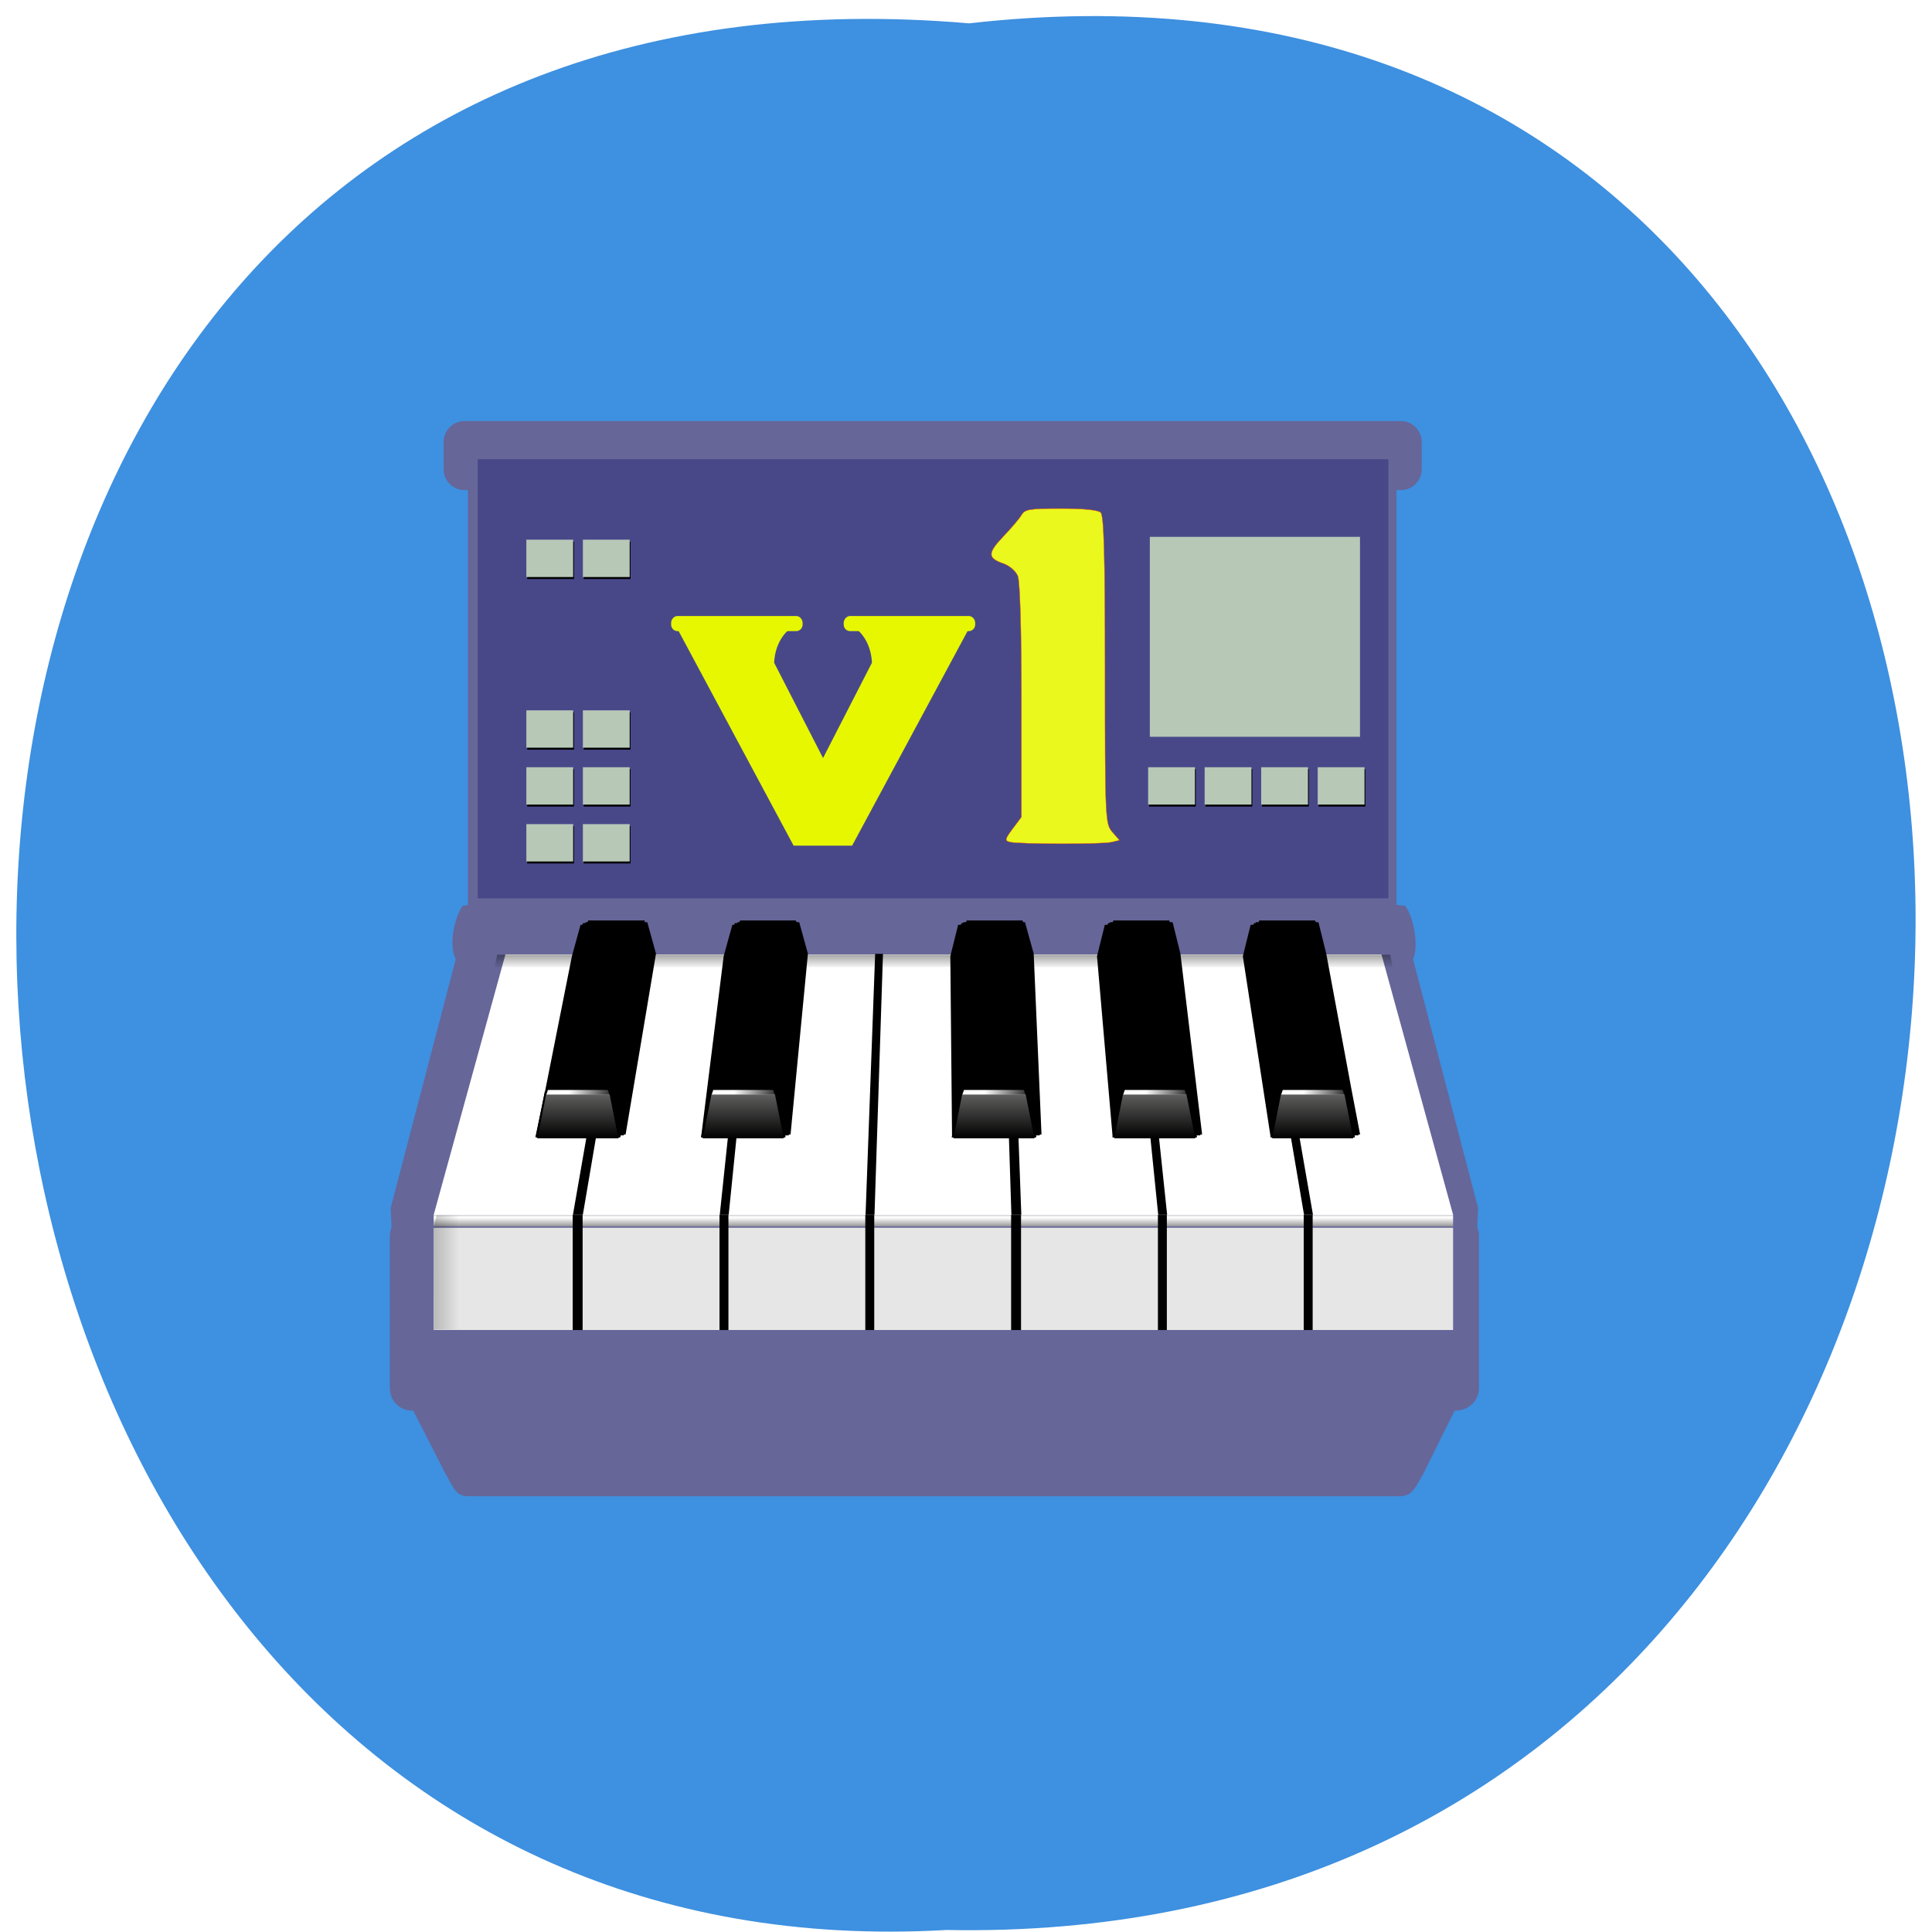 <svg xmlns="http://www.w3.org/2000/svg" xmlns:xlink="http://www.w3.org/1999/xlink" viewBox="0 0 256 256"><defs><path d="m 245.46 129.52 l -97.89 -96.9 c -5.556 -5.502 -16.222 -11.873 -23.7 -14.16 l -39.518 -12.08 c -7.479 -2.286 -18.1 0.391 -23.599 5.948 l -13.441 13.578 c -5.5 5.559 -14.502 14.653 -20 20.21 l -13.44 13.579 c -5.5 5.558 -8.07 16.206 -5.706 23.658 l 12.483 39.39 c 2.363 7.456 8.843 18.06 14.399 23.556 l 97.89 96.9 c 5.558 5.502 14.605 5.455 20.1 -0.101 l 36.26 -36.63 c 5.504 -5.559 14.503 -14.651 20 -20.21 l 36.26 -36.629 c 5.502 -5.56 5.455 -14.606 -0.101 -20.11 z m -178.09 -50.74 c -7.198 0 -13.03 -5.835 -13.03 -13.03 0 -7.197 5.835 -13.03 13.03 -13.03 7.197 0 13.03 5.835 13.03 13.03 -0.001 7.198 -5.836 13.03 -13.03 13.03 z" id="0"/><use id="1" xlink:href="#0"/><use id="2" xlink:href="#5"/><path d="m -32.49 32.24 h 1.886 l 0.049 0.144 h -1.985 z" id="3"/><path d="m -32.589 32.29 h 2.084 l 0.287 1.437 h -2.659 z" id="4"/><path id="5" d="m -32.546 32.376 h 1.999 l 0.276 1.379 h -2.551 z"/><clipPath id="6"><use xlink:href="#0"/></clipPath><clipPath clip-path="url(#6)"><use xlink:href="#1"/></clipPath><clipPath><path d="m 42.909 -379.28 a 0.696 0.696 0 0 0 -0.515 0.606 c -0.181 1.501 -1.449 3.056 -3.273 3.243 a 0.696 0.696 0 0 0 -0.636 0.697 v 4.546 a 0.696 0.696 0 0 0 0.697 0.697 h 3.212 v 24.21 l -5.273 1.727 a 0.696 0.696 0 0 0 -0.485 0.667 v 1.394 a 0.696 0.696 0 0 0 0.697 0.697 h 5.758 h 9.819 h 5.758 a 0.696 0.696 0 0 0 0.697 -0.697 v -1.394 a 0.696 0.696 0 0 0 -0.485 -0.667 l -5.273 -1.727 v -30.03 v -3.273 a 0.696 0.696 0 0 0 -0.697 -0.697 h -9.819 a 0.696 0.696 0 0 0 -0.121 0 0.696 0.696 0 0 0 -0.061 0 z"/></clipPath><clipPath clip-path="url(#6)"><use xlink:href="#1"/></clipPath><filter id="9" color-interpolation-filters="sRGB" height="1.248" width="1.027" y="-0.124" x="-0.013"><feGaussianBlur stdDeviation="0.171"/></filter><filter id="A" color-interpolation-filters="sRGB"><feGaussianBlur stdDeviation="0.186"/></filter><filter id="8" color-interpolation-filters="sRGB" height="1.355" width="1.026" y="-0.178" x="-0.013"><feGaussianBlur stdDeviation="0.011"/></filter><filter id="7" color-interpolation-filters="sRGB"><feGaussianBlur stdDeviation="0.041"/></filter><linearGradient gradientUnits="userSpaceOnUse" xlink:href="#G" id="F" x2="702.8" x1="701.88"/><linearGradient gradientUnits="userSpaceOnUse" id="E" y2="-209.99" x2="0" y1="-211.52"><stop/><stop stop-color="#fff" offset="0.5"/><stop offset="1"/></linearGradient><linearGradient gradientUnits="userSpaceOnUse" xlink:href="#G" id="D" y2="-219.5" x2="0" y1="-220.06"/><linearGradient id="C" gradientUnits="userSpaceOnUse" x1="-30.22" y1="32.356" x2="-31.794" y2="32.04"><stop stop-opacity="0" stop-color="#fff"/><stop stop-color="#fff" offset="1"/></linearGradient><linearGradient id="B" gradientUnits="userSpaceOnUse" y1="33.755" x2="0" y2="30.928"><stop/><stop stop-color="#c1c3c0" offset="1"/></linearGradient><linearGradient id="G"><stop/><stop stop-opacity="0" offset="1"/></linearGradient></defs><g color="#000"><path d="m 128.42 795.13 c 168.87 -19.553 166.53 260.33 -3.01 257.01 -157.67 9.224 -171.9 -272.26 3.01 -257.01 z" fill="#3e90e0" transform="matrix(1 0 0 0.983 0 -778.52)"/></g><g transform="matrix(3.745 0 0 3.769 50.42 51.12)"><g transform="translate(-700 240)"><path d="m 702.97 -238.76 c -0.408 0 -0.737 0.329 -0.737 0.737 v 0.952 c 0 0.408 0.329 0.737 0.737 0.737 h 0.123 v 14.585 l -0.184 0.031 c 0 0 -0.243 0.296 -0.338 0.952 -0.094 0.656 0.092 0.921 0.092 0.921 l -2.303 8.751 l 0.031 0.676 c -0.039 0.099 -0.061 0.193 -0.061 0.307 v 5.343 c 0 0.455 0.344 0.798 0.798 0.798 h 0.031 l 1.136 2.211 c 0.261 0.433 0.344 0.798 0.798 0.798 h 32.978 c 0.455 0 0.569 -0.365 0.829 -0.798 l 1.105 -2.211 h 0.031 c 0.455 0 0.829 -0.344 0.829 -0.798 v -5.343 c 0 -0.114 -0.019 -0.208 -0.061 -0.307 l 0.031 -0.676 l -2.303 -8.751 c 0 0 0.156 -0.265 0.061 -0.921 -0.094 -0.656 -0.338 -0.952 -0.338 -0.952 l -0.307 -0.031 v -14.585 h 0.154 c 0.408 0 0.737 -0.329 0.737 -0.737 v -0.952 c 0 -0.408 -0.329 -0.737 -0.737 -0.737 z" fill="#669"/><path d="m 703.44 -237.42 v 15.439 h 32.22 v -15.439 z" opacity="0.3" fill="#006"/><path d="m 701.88 -210.4 h 36.07 v 3.595 h -36.07 z" fill="#e6e6e6"/><path d="m 701.88 -210.85 h 36.07 v 0.4 h -36.07 z" fill="url(#E)"/><path d="m 706.8 -210.86 v 4.057 h 0.351 v -4.057 z m 5.194 0 v 4.057 h 0.316 v -4.057 z m 5.159 0 v 4.057 h 0.316 v -4.057 z m 5.159 0 v 4.057 h 0.351 v -4.057 z m 5.194 0 v 4.057 h 0.316 v -4.057 z m 5.159 0 v 4.057 h 0.316 v -4.057 z"/><path d="m 704.42 -220.01 h 30.996 l 2.535 9.158 h -36.07 z" fill="#fff"/><path d="m 704.13,-220 -0.094,0.438 h 31.781 L 735.723,-220 h -31.594" opacity="0.397" fill="url(#D)"/><path d="m 708.42,-220.03 -1.612,9.173 h 0.351 l 1.569,-9.173 z m 4.556,0 -0.973,9.173 h 0.316 l 0.934,-9.173 z m 4.525,0 -0.339,9.173 h 0.316 l 0.3,-9.173 z m 4.525,0 0.296,9.173 h 0.351 l -0.339,-9.173 z m 4.556,0 0.934,9.173 h 0.316 l -0.973,-9.173 z m 4.525,0 1.569,9.173 h 0.316 l -1.607,-9.173 z"/><path transform="matrix(0.983 0 0 0.983 267.92 15.483)" d="m 447.03,-240.78 -0.031,0.063 h -0.063 l -0.313,1.125 -0.969,4.844 -0.344,1.625 h 0.063 v 0.031 h 2.938 v -0.031 h 0.063 l 1.094,-6.469 -0.313,-1.125 h -0.094 v -0.063 h -2.031 z m 5.469,0 -0.031,0.063 h -0.063 l -0.313,1.125 -0.813,6.469 h 0.063 v 0.031 h 2.906 v -0.031 h 0.063 l 0.625,-6.469 -0.313,-1.125 h -0.094 l -0.031,-0.063 h -2 z m 8.156,0 -0.031,0.063 h -0.094 l -0.281,1.125 0.063,6.469 h 0.063 v 0.031 h 2.906 v -0.031 h 0.063 l -0.281,-6.469 -0.313,-1.125 h -0.063 l -0.031,-0.063 h -2 z m 5.281,0 -0.031,0.063 h -0.094 l -0.281,1.125 0.563,6.469 h 0.063 v 0.031 h 2.906 v -0.031 h 0.063 l -0.781,-6.469 -0.281,-1.125 h -0.094 l -0.031,-0.063 h -2 z m 5.25,0 -0.031,0.063 h -0.094 l -0.281,1.125 1,6.469 h 0.063 v 0.031 h 2.906 v -0.031 h 0.063 l -0.313,-1.625 -0.906,-4.844 -0.281,-1.125 h -0.094 l -0.031,-0.063 h -2 z" filter="url(#A)"/><path d="m 712.54,-221.11 -0.031,0.061 h -0.061 l -0.307,1.105 -0.798,6.356 h 0.061 v 0.031 h 2.856 v -0.031 h 0.061 l 0.614,-6.356 -0.307,-1.105 h -0.092 l -0.031,-0.061 z"/><path d="m 720.56,-221.11 -0.031,0.061 h -0.092 l -0.276,1.105 0.061,6.356 h 0.061 v 0.031 h 2.856 v -0.031 h 0.061 l -0.276,-6.356 -0.307,-1.105 h -0.061 l -0.031,-0.061 z"/><path d="m 725.75,-221.11 -0.031,0.061 h -0.092 l -0.276,1.105 0.553,6.356 h 0.061 v 0.031 h 2.856 v -0.031 h 0.061 l -0.768,-6.356 -0.276,-1.105 h -0.092 l -0.031,-0.061 z"/><path d="m 730.91,-221.11 -0.031,0.061 h -0.092 l -0.276,1.105 0.983,6.356 h 0.061 v 0.031 h 2.856 v -0.031 h 0.061 l -0.307,-1.597 -0.89,-4.759 -0.276,-1.105 h -0.092 l -0.031,-0.061 z"/><path d="m 707.17,-221.11 -0.031,0.061 h -0.061 l -0.307,1.105 -0.952,4.759 -0.338,1.597 h 0.061 v 0.031 h 2.886 v -0.031 h 0.061 l 1.075,-6.356 -0.307,-1.105 h -0.092 v -0.061 z"/><g transform="matrix(1.123 0 0 1.123 742.41 -251.45)"><use xlink:href="#4" width="1" height="1" filter="url(#7)"/><use fill="url(#B)" xlink:href="#5"/><use xlink:href="#3" width="1" height="1" fill="url(#C)" filter="url(#8)"/></g><g transform="matrix(1.123 0 0 1.123 748.26 -251.45)"><use xlink:href="#4" width="1" height="1" filter="url(#7)"/><use fill="url(#B)" xlink:href="#5"/><use xlink:href="#3" width="1" height="1" fill="url(#C)" filter="url(#8)"/></g><g transform="matrix(1.123 0 0 1.123 757.13 -251.45)"><use xlink:href="#4" width="1" height="1" filter="url(#7)"/><use xlink:href="#2" width="1" height="1" fill="url(#B)"/><use xlink:href="#3" width="1" height="1" fill="url(#C)" filter="url(#8)"/></g><g transform="matrix(1.123 0 0 1.123 762.82 -251.45)"><use xlink:href="#4" width="1" height="1" filter="url(#7)"/><use xlink:href="#2" width="1" height="1" fill="url(#B)"/><use xlink:href="#3" width="1" height="1" fill="url(#C)" filter="url(#8)"/></g><g transform="matrix(1.123 0 0 1.123 768.41 -251.45)"><use xlink:href="#4" width="1" height="1" filter="url(#7)"/><use xlink:href="#2" width="1" height="1" fill="url(#B)"/><use xlink:href="#3" width="1" height="1" fill="url(#C)" filter="url(#8)"/></g><path d="m 701.89,-206.82 -0.006,-3.607 0.104,-0.414 h 0.809 l -0.067,0.417 0.066,0.008 v 3.596 z" opacity="0.2" fill="url(#F)"/><path d="m 705.19 -226.52 v 1.313 h 1.656 v -1.313 z" filter="url(#9)"/><path d="m 707.19 -226.52 v 1.313 h 1.656 v -1.313 z" filter="url(#9)"/><path d="m 727.19 -226.52 v 1.313 h 1.656 v -1.313 z" filter="url(#9)"/><path d="m 705.19 -224.52 v 1.313 h 1.656 v -1.313 z" filter="url(#9)"/><path d="m 707.19 -224.52 v 1.313 h 1.656 v -1.313 z" filter="url(#9)"/><path d="m 705.19 -228.52 v 1.313 h 1.656 v -1.313 z" filter="url(#9)"/><g fill="#b7c8b7"><path d="m 705.16 -226.59 v 1.313 h 1.656 v -1.313 z"/><path d="m 707.16 -226.59 v 1.313 h 1.656 v -1.313 z"/><path d="m 727.16 -226.59 v 1.313 h 1.656 v -1.313 z"/><path d="m 705.16 -224.59 v 1.313 h 1.656 v -1.313 z"/><path d="m 707.16 -224.59 v 1.313 h 1.656 v -1.313 z"/><path d="m 705.16 -228.59 v 1.313 h 1.656 v -1.313 z"/><path d="m 727.22 -234.69 v 7.03 h 7.436 v -7.03 z"/></g><path d="m 729.19 -226.52 v 1.313 h 1.656 v -1.313 z" filter="url(#9)"/><path d="m 707.19 -228.52 v 1.313 h 1.656 v -1.313 z" filter="url(#9)"/><g fill="#b7c8b7"><path d="m 729.16 -226.59 v 1.313 h 1.656 v -1.313 z"/><path d="m 707.16 -228.59 v 1.313 h 1.656 v -1.313 z"/></g><path d="m 707.19 -234.52 v 1.313 h 1.656 v -1.313 z" filter="url(#9)"/><path d="m 733.19 -226.52 v 1.313 h 1.656 v -1.313 z" filter="url(#9)"/><g fill="#b7c8b7"><path d="m 707.16 -234.59 v 1.313 h 1.656 v -1.313 z"/><path d="m 733.16 -226.59 v 1.313 h 1.656 v -1.313 z"/></g><path d="m 705.19 -234.52 v 1.313 h 1.656 v -1.313 z" filter="url(#9)"/><path d="m 731.19 -226.52 v 1.313 h 1.656 v -1.313 z" filter="url(#9)"/><g fill="#b7c8b7"><path d="m 705.16 -234.59 v 1.313 h 1.656 v -1.313 z"/><path d="m 731.16 -226.59 v 1.313 h 1.656 v -1.313 z"/></g></g><g transform="translate(-886.58 219.55)"><g transform="matrix(0.83 0 0 0.902 151.3 -20.07)" fill="#e7f700"><path d="m 898.46,-211.81 5.03,8.581 h 2.493 l 5.05,-8.581 -5.05,0.015 c 0.498,0.273 0.814,0.806 0.846,1.435 l -2.085,3.716 -2.085,-3.716 c 0.032,-0.629 0.348,-1.163 0.846,-1.435 z"/><path d="m 898.54 -212.18 c -0.146 0 -0.272 0.126 -0.272 0.272 v 0.06 c 0 0.146 0.126 0.257 0.272 0.257 h 5.061 c 0.146 0 0.272 -0.111 0.272 -0.257 v -0.06 c 0 -0.146 -0.126 -0.272 -0.272 -0.272 z m 7.357 0 c -0.146 0 -0.272 0.126 -0.272 0.272 v 0.06 c 0 0.146 0.126 0.257 0.272 0.257 h 5.061 c 0.146 0 0.272 -0.111 0.272 -0.257 v -0.06 c 0 -0.146 -0.126 -0.272 -0.272 -0.272 z"/></g><path d="m 908.85 -203.51 c -0.191 -0.045 -0.18 -0.099 0.096 -0.466 l 0.312 -0.414 v -4.084 c 0 -2.468 -0.051 -4.205 -0.13 -4.391 -0.074 -0.174 -0.295 -0.363 -0.511 -0.437 -0.563 -0.191 -0.562 -0.366 0.002 -0.953 0.28 -0.291 0.569 -0.63 0.642 -0.754 0.119 -0.2 0.277 -0.225 1.389 -0.225 0.805 0 1.311 0.05 1.41 0.139 0.116 0.104 0.154 1.493 0.154 5.538 0 5.209 0.009 5.409 0.255 5.691 l 0.255 0.292 l -0.287 0.069 c -0.324 0.078 -3.256 0.073 -3.589 -0.005 z" fill="#eaf81d" stroke="#ff4500" stroke-width="0.012"/></g></g></svg>